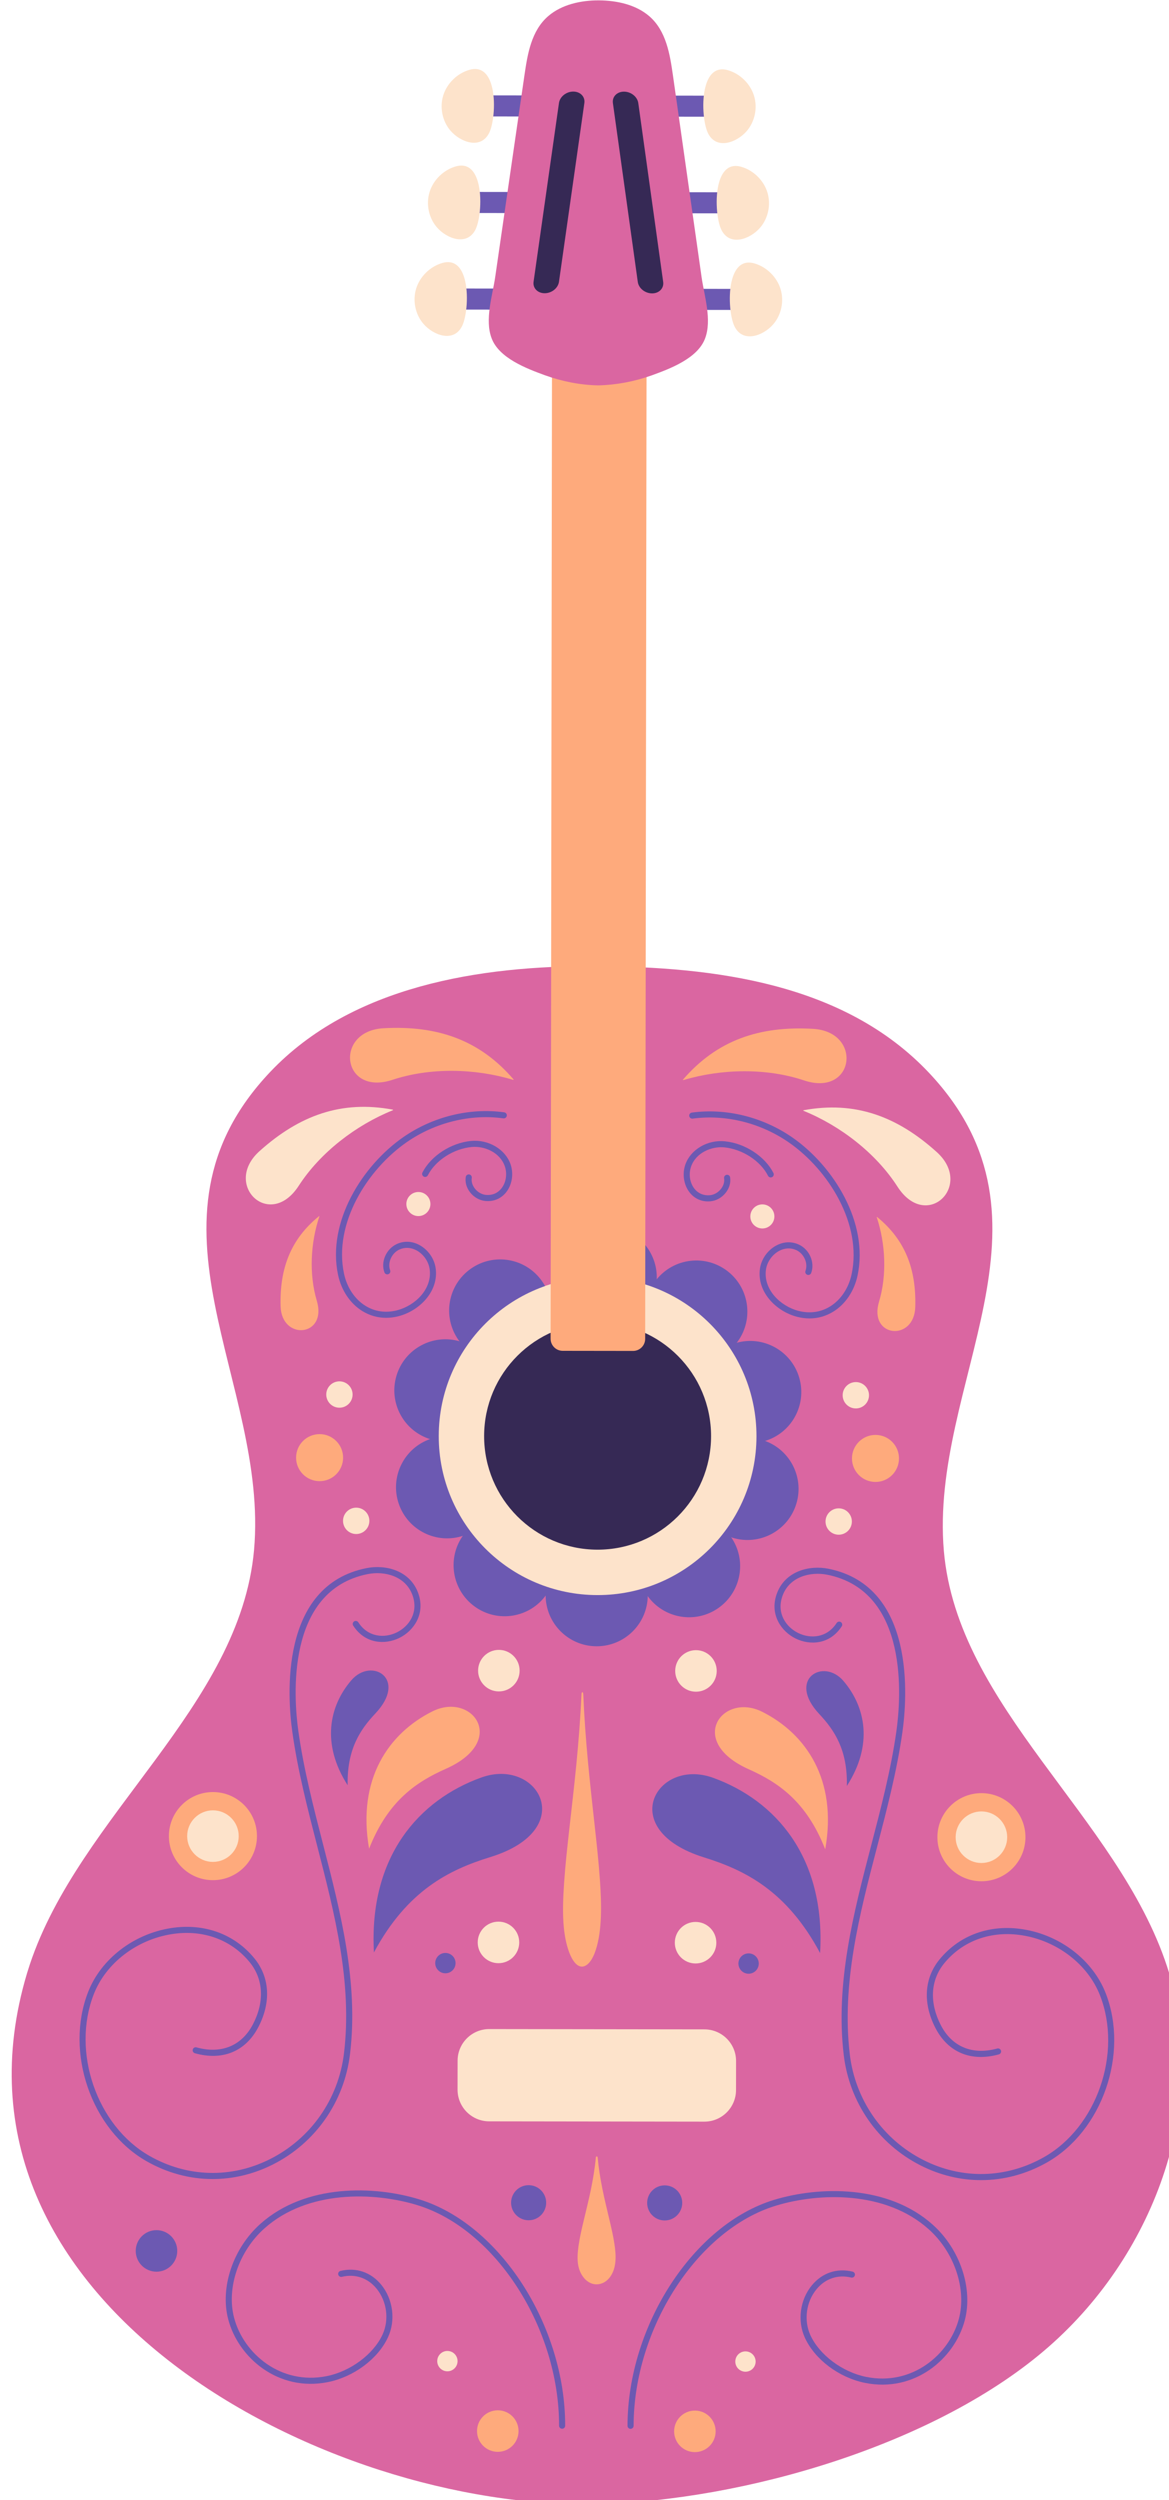 <?xml version="1.0" encoding="UTF-8" standalone="no"?>
<!-- Created with Inkscape (http://www.inkscape.org/) -->

<svg
   width="87.081mm"
   height="186.112mm"
   viewBox="0 0 87.081 186.112"
   version="1.1"
   id="svg18260"
   xml:space="preserve"
   inkscape:version="1.2.1 (9c6d41e, 2022-07-14)"
   sodipodi:docname="Pagina_2.svg.2022_10_30_14_26_15.1.svg"
   xmlns:inkscape="http://www.inkscape.org/namespaces/inkscape"
   xmlns:sodipodi="http://sodipodi.sourceforge.net/DTD/sodipodi-0.dtd"
   xmlns="http://www.w3.org/2000/svg"
   xmlns:svg="http://www.w3.org/2000/svg"><sodipodi:namedview
     id="namedview18262"
     pagecolor="#ffffff"
     bordercolor="#000000"
     borderopacity="0.25"
     inkscape:showpageshadow="2"
     inkscape:pageopacity="0.0"
     inkscape:pagecheckerboard="0"
     inkscape:deskcolor="#d1d1d1"
     inkscape:document-units="mm"
     showgrid="false"
     inkscape:zoom="1.1712514"
     inkscape:cx="232.65713"
     inkscape:cy="318.88969"
     inkscape:window-width="1680"
     inkscape:window-height="997"
     inkscape:window-x="-4"
     inkscape:window-y="26"
     inkscape:window-maximized="0"
     inkscape:current-layer="layer16" /><defs
     id="defs18257" /><g
     inkscape:label="Layer 1"
     inkscape:groupmode="layer"
     id="layer1"
     transform="translate(-80.745,-2.745)"><rect
       style="display:none;fill:#362955;fill-opacity:1;stroke:#efbed7;stroke-width:0.524;stroke-opacity:1"
       id="rect22117-8-8"
       width="150.976"
       height="196.816"
       x="-0.062"
       y="-0.062" /><g
       inkscape:groupmode="layer"
       id="layer23"
       inkscape:label="Scrollables 2"
       transform="matrix(0.265,0,0,0.265,-464.197,-10.96)"
       style="display:none"><g
         id="g3264"
         transform="matrix(1.333,0,0,-1.333,2179.06,49.793)"
         style="display:inline"><path
           d="M 0,0 C -13.218,-17.821 -21.712,-19.214 -34.767,-15.194 -30.179,-1.328 -21.203,4.182 0,0"
           style="fill:#feaa7c;fill-opacity:1;fill-rule:nonzero;stroke:none"
           id="path3266" /></g><g
         id="g3268"
         transform="matrix(1.333,0,0,-1.333,2173.74,51.845)"
         style="display:inline"><path
           d="M 0,0 C -11.484,-2.753 -22.484,-6.206 -28.405,-12.186 -20.861,-7.767 -11.264,-4.583 0,0"
           style="fill:#fde3cb;fill-opacity:1;fill-rule:nonzero;stroke:none"
           id="path3270" /></g></g><g
       inkscape:groupmode="layer"
       id="layer15"
       inkscape:label="Guitarra"
       transform="matrix(0.265,0,0,0.265,-459.588,-10.654)"
       style="display:inline"><g
         id="g3288"
         transform="matrix(1.333,0,0,-1.333,2219.195,77.413)"><path
           d="M 0,0 17.036,-0.024 17.03,-4.464 -0.006,-4.44 Z"
           style="fill:#6c59b2;fill-opacity:1;fill-rule:nonzero;stroke:none"
           id="path3290" /></g><g
         id="g3292"
         transform="matrix(1.333,0,0,-1.333,2237.404,74.524)"><path
           d="m 0,0 c 0.692,2.339 2.122,3.922 4.667,3.18 2.574,-0.751 4.718,-2.859 5.499,-5.405 0.78,-2.547 0.172,-5.45 -1.56,-7.444 -2.099,-2.416 -6.431,-4.026 -8.184,-0.36 C -0.481,-8.14 -0.98,-3.312 0,0"
           style="fill:#fde3cb;fill-opacity:1;fill-rule:nonzero;stroke:none"
           id="path3294" /></g><g
         id="g3296"
         transform="matrix(1.333,0,0,-1.333,2222.957,104.552)"><path
           d="M 0,0 17.036,-0.024 17.03,-4.464 -0.006,-4.44 Z"
           style="fill:#6c59b2;fill-opacity:1;fill-rule:nonzero;stroke:none"
           id="path3298" /></g><g
         id="g3300"
         transform="matrix(1.333,0,0,-1.333,2241.166,101.663)"><path
           d="M 0,0 C 0.692,2.339 2.122,3.922 4.667,3.179 7.24,2.429 9.385,0.321 10.165,-2.225 10.946,-4.772 10.338,-7.675 8.606,-9.669 6.507,-12.085 2.175,-13.695 0.422,-10.029 -0.481,-8.14 -0.98,-3.312 0,0"
           style="fill:#fde3cb;fill-opacity:1;fill-rule:nonzero;stroke:none"
           id="path3302" /></g><g
         id="g3304"
         transform="matrix(1.333,0,0,-1.333,2226.651,131.691)"><path
           d="M 0,0 17.036,-0.024 17.03,-4.464 -0.006,-4.44 Z"
           style="fill:#6c59b2;fill-opacity:1;fill-rule:nonzero;stroke:none"
           id="path3306" /></g><g
         id="g3308"
         transform="matrix(1.333,0,0,-1.333,2244.86,128.802)"><path
           d="m 0,0 c 0.692,2.339 2.122,3.922 4.667,3.18 2.574,-0.751 4.718,-2.859 5.499,-5.405 0.78,-2.546 0.172,-5.45 -1.56,-7.444 -2.099,-2.415 -6.431,-4.026 -8.184,-0.36 C -0.481,-8.14 -0.98,-3.312 0,0"
           style="fill:#fde3cb;fill-opacity:1;fill-rule:nonzero;stroke:none"
           id="path3310" /></g><g
         id="g3312"
         transform="matrix(1.333,0,0,-1.333,2195.348,77.379)"><path
           d="m 0,0 -17.036,0.024 -0.007,-4.44 17.037,-0.024 z"
           style="fill:#6c59b2;fill-opacity:1;fill-rule:nonzero;stroke:none"
           id="path3314" /></g><g
         id="g3316"
         transform="matrix(1.333,0,0,-1.333,2177.147,74.438)"><path
           d="m 0,0 c -0.685,2.341 -2.111,3.928 -4.658,3.193 -2.576,-0.743 -4.726,-2.845 -5.514,-5.389 -0.787,-2.545 -0.187,-5.45 1.539,-7.449 2.092,-2.421 6.419,-4.043 8.182,-0.383 C 0.458,-8.141 0.971,-3.315 0,0"
           style="fill:#fde3cb;fill-opacity:1;fill-rule:nonzero;stroke:none"
           id="path3318" /></g><g
         id="g3320"
         transform="matrix(1.333,0,0,-1.333,2191.509,104.508)"><path
           d="m 0,0 -17.036,0.024 -0.007,-4.44 17.037,-0.024 z"
           style="fill:#6c59b2;fill-opacity:1;fill-rule:nonzero;stroke:none"
           id="path3322" /></g><g
         id="g3324"
         transform="matrix(1.333,0,0,-1.333,2173.308,101.567)"><path
           d="m 0,0 c -0.685,2.341 -2.111,3.928 -4.658,3.193 -2.576,-0.743 -4.726,-2.845 -5.514,-5.389 -0.788,-2.544 -0.187,-5.45 1.539,-7.449 2.092,-2.421 6.419,-4.043 8.182,-0.383 C 0.458,-8.141 0.971,-3.315 0,0"
           style="fill:#fde3cb;fill-opacity:1;fill-rule:nonzero;stroke:none"
           id="path3326" /></g><g
         id="g3328"
         transform="matrix(1.333,0,0,-1.333,2187.738,131.636)"><path
           d="m 0,0 -17.036,0.024 -0.007,-4.44 17.037,-0.024 z"
           style="fill:#6c59b2;fill-opacity:1;fill-rule:nonzero;stroke:none"
           id="path3330" /></g><g
         id="g3332"
         transform="matrix(1.333,0,0,-1.333,2169.537,128.695)"><path
           d="m 0,0 c -0.685,2.341 -2.11,3.928 -4.658,3.193 -2.576,-0.743 -4.726,-2.845 -5.514,-5.39 -0.788,-2.544 -0.187,-5.449 1.539,-7.448 2.092,-2.421 6.419,-4.043 8.182,-0.383 C 0.458,-8.141 0.971,-3.315 0,0"
           style="fill:#fde3cb;fill-opacity:1;fill-rule:nonzero;stroke:none"
           id="path3334" /></g><g
         id="g3336"
         transform="matrix(1.333,0,0,-1.333,2333.93,709.683)"><path
           d="m 0,0 c -23.531,-20.674 -64.297,-32.54 -95.408,-33.252 -57.287,-1.311 -140.907,42.689 -120.147,111.882 0.184,0.604 0.374,1.206 0.573,1.806 10.498,31.538 44.327,54.36 47.298,87.391 3.151,35.486 -26.435,69.283 3.421,100.752 17.151,18.078 44.123,22.393 68.47,22.275 25.24,-0.122 52.595,-3.559 70.438,-22.472 29.766,-31.553 0.085,-65.266 3.135,-100.761 2.877,-33.039 36.641,-55.958 47.051,-87.525 C 34.092,52.046 22.619,19.874 0,0"
           style="fill:#da66a1;fill-opacity:1;fill-rule:nonzero;stroke:none"
           id="path3338" /></g><g
         id="g3340"
         transform="matrix(1.333,0,0,-1.333,2251.639,454.061)"><path
           d="m 0,0 c -0.026,-18.502 -15.047,-33.48 -33.549,-33.454 -18.502,0.026 -33.48,15.047 -33.454,33.549 0.026,18.502 15.047,33.48 33.549,33.454 C -14.952,33.523 0.026,18.502 0,0"
           style="fill:#fde3cb;fill-opacity:1;fill-rule:nonzero;stroke:none"
           id="path3342" /></g><g
         id="g3344"
         transform="matrix(1.333,0,0,-1.333,2223.596,410.137)"><path
           d="m 0,0 c -0.305,-5.939 -5.367,-10.507 -11.306,-10.203 -5.939,0.305 -10.507,5.367 -10.202,11.306 0.304,5.94 5.366,10.508 11.305,10.203 C -4.263,11.001 0.305,5.939 0,0"
           style="fill:#6c59b2;fill-opacity:1;fill-rule:nonzero;stroke:none"
           id="path3346" /></g><g
         id="g3348"
         transform="matrix(1.333,0,0,-1.333,2245.972,427.931)"><path
           d="m 0,0 c -3.695,-4.66 -10.468,-5.442 -15.128,-1.747 -4.66,3.695 -5.443,10.468 -1.748,15.128 3.695,4.66 10.468,5.442 15.129,1.747 C 2.912,11.433 3.695,4.66 0,0"
           style="fill:#6c59b2;fill-opacity:1;fill-rule:nonzero;stroke:none"
           id="path3350" /></g><g
         id="g3352"
         transform="matrix(1.333,0,0,-1.333,2253.867,455.407)"><path
           d="m 0,0 c -5.714,-1.651 -11.684,1.643 -13.334,7.357 -1.651,5.713 1.643,11.683 7.356,13.334 5.714,1.65 11.684,-1.643 13.334,-7.357 C 9.007,7.621 5.714,1.651 0,0"
           style="fill:#6c59b2;fill-opacity:1;fill-rule:nonzero;stroke:none"
           id="path3354" /></g><g
         id="g3356"
         transform="matrix(1.333,0,0,-1.333,2244.352,482.365)"><path
           d="M 0,0 C -5.611,1.971 -8.561,8.118 -6.59,13.729 -4.618,19.34 1.529,22.29 7.14,20.319 12.75,18.347 15.701,12.2 13.729,6.59 11.758,0.979 5.611,-1.972 0,0"
           style="fill:#6c59b2;fill-opacity:1;fill-rule:nonzero;stroke:none"
           id="path3358" /></g><g
         id="g3360"
         transform="matrix(1.333,0,0,-1.333,2220.957,498.797)"><path
           d="M 0,0 C -3.425,4.862 -2.26,11.58 2.601,15.005 7.463,18.43 14.181,17.266 17.606,12.404 21.031,7.542 19.867,0.824 15.005,-2.601 10.143,-6.026 3.425,-4.862 0,0"
           style="fill:#6c59b2;fill-opacity:1;fill-rule:nonzero;stroke:none"
           id="path3362" /></g><g
         id="g3364"
         transform="matrix(1.333,0,0,-1.333,2192.37,498.602)"><path
           d="M 0,0 C 0.032,5.947 4.879,10.742 10.826,10.71 16.773,10.678 21.568,5.831 21.536,-0.116 21.504,-6.063 16.657,-10.858 10.71,-10.826 4.763,-10.794 -0.032,-5.947 0,0"
           style="fill:#6c59b2;fill-opacity:1;fill-rule:nonzero;stroke:none"
           id="path3366" /></g><g
         id="g3368"
         transform="matrix(1.333,0,0,-1.333,2169.202,481.852)"><path
           d="M 0,0 C 3.477,4.825 10.208,5.917 15.032,2.439 19.857,-1.039 20.949,-7.769 17.471,-12.593 13.994,-17.418 7.263,-18.51 2.439,-15.032 -2.385,-11.555 -3.477,-4.824 0,0"
           style="fill:#6c59b2;fill-opacity:1;fill-rule:nonzero;stroke:none"
           id="path3370" /></g><g
         id="g3372"
         transform="matrix(1.333,0,0,-1.333,2160.055,454.767)"><path
           d="M 0,0 C 5.632,1.911 11.746,-1.106 13.657,-6.738 15.568,-12.37 12.552,-18.484 6.92,-20.395 1.288,-22.306 -4.827,-19.289 -6.737,-13.657 -8.648,-8.025 -5.632,-1.911 0,0"
           style="fill:#6c59b2;fill-opacity:1;fill-rule:nonzero;stroke:none"
           id="path3374" /></g><g
         id="g3376"
         transform="matrix(1.333,0,0,-1.333,2168.325,427.401)"><path
           d="m 0,0 c 5.695,-1.712 8.924,-7.717 7.212,-13.413 -1.712,-5.695 -7.717,-8.924 -13.413,-7.212 -5.695,1.713 -8.924,7.718 -7.212,13.413 C -11.7,-1.517 -5.695,1.712 0,0"
           style="fill:#6c59b2;fill-opacity:1;fill-rule:nonzero;stroke:none"
           id="path3378" /></g><g
         id="g3380"
         transform="matrix(1.333,0,0,-1.333,2190.942,409.914)"><path
           d="m 0,0 c 3.644,-4.7 2.789,-11.464 -1.911,-15.108 -4.699,-3.645 -11.464,-2.789 -15.108,1.91 -3.645,4.7 -2.789,11.464 1.911,15.109 C -10.409,5.555 -3.644,4.7 0,0"
           style="fill:#6c59b2;fill-opacity:1;fill-rule:nonzero;stroke:none"
           id="path3382" /></g><g
         id="g3384"
         transform="matrix(1.333,0,0,-1.333,2251.639,454.061)"><path
           d="m 0,0 c -0.026,-18.502 -15.047,-33.48 -33.549,-33.454 -18.502,0.026 -33.48,15.047 -33.454,33.549 0.026,18.502 15.047,33.48 33.549,33.454 C -14.952,33.523 0.026,18.502 0,0"
           style="fill:#fde3cb;fill-opacity:1;fill-rule:nonzero;stroke:none"
           id="path3386" /></g><g
         id="g3388"
         transform="matrix(1.333,0,0,-1.333,2238.876,454.043)"><path
           d="m 0,0 c -0.019,-13.216 -10.747,-23.915 -23.964,-23.896 -13.215,0.019 -23.914,10.748 -23.895,23.964 0.019,13.216 10.747,23.914 23.963,23.895 C -10.68,23.945 0.019,13.216 0,0"
           style="fill:#362955;fill-opacity:1;fill-rule:nonzero;stroke:none"
           id="path3390" /></g><g
         id="g3392"
         transform="matrix(1.333,0,0,-1.333,2216.944,430.067)"><path
           d="m 0,0 -14.836,0.021 c -1.41,0.002 -2.551,1.146 -2.549,2.556 L -17.082,216.648 2.859,216.62 2.556,2.549 C 2.554,1.139 1.41,-0.002 0,0"
           style="fill:#feaa7c;fill-opacity:1;fill-rule:nonzero;stroke:none"
           id="path3394" /></g><g
         id="g3396"
         transform="matrix(1.333,0,0,-1.333,2237.184,145.657)"><path
           d="m 0,0 c -1.56,-4.173 -7.337,-6.352 -11.256,-7.772 -3.616,-1.287 -7.432,-2.011 -11.248,-2.105 -3.85,0.072 -7.665,0.84 -11.276,2.137 -3.915,1.431 -9.687,3.626 -11.234,7.804 -1.48,3.912 0.182,8.947 0.761,12.89 2.046,14.213 4.126,28.394 6.173,42.574 0.647,4.407 1.431,9.343 5.015,12.42 2.84,2.448 6.898,3.333 10.676,3.312 3.771,-0.022 7.799,-0.886 10.632,-3.342 3.575,-3.087 4.345,-8.026 4.98,-12.434 C -4.771,41.298 -2.731,27.111 -0.725,12.892 -0.156,8.948 1.491,3.908 0,0"
           style="fill:#da66a1;fill-opacity:1;fill-rule:nonzero;stroke:none"
           id="path3398" /></g><g
         id="g3400"
         transform="matrix(1.333,0,0,-1.333,2222.292,132.982)"><path
           d="m 0,0 v 0 c -1.479,0.002 -2.828,1.083 -3.013,2.415 l -5.248,37.694 c -0.186,1.332 0.863,2.41 2.342,2.408 1.479,-0.003 2.828,-1.084 3.013,-2.415 L 2.342,2.407 C 2.527,1.076 1.479,-0.002 0,0"
           style="fill:#362955;fill-opacity:1;fill-rule:nonzero;stroke:none"
           id="path3402" /></g><g
         id="g3404"
         transform="matrix(1.333,0,0,-1.333,2192.093,132.939)"><path
           d="M 0,0 V 0 C 1.479,-0.002 2.831,1.075 3.02,2.406 L 8.375,40.085 C 8.564,41.417 7.518,42.497 6.04,42.5 4.561,42.502 3.209,41.424 3.02,40.093 L -2.335,2.414 C -2.524,1.083 -1.479,0.002 0,0"
           style="fill:#362955;fill-opacity:1;fill-rule:nonzero;stroke:none"
           id="path3406" /></g><g
         id="g3408"
         transform="matrix(1.333,0,0,-1.333,2176.495,646.49)"><path
           d="m 0,0 45.377,-0.064 c 3.685,-0.006 6.677,2.978 6.682,6.663 l 0.009,6.101 c 0.005,3.686 -2.978,6.678 -6.664,6.683 L 0.028,19.447 c -3.686,0.005 -6.678,-2.978 -6.683,-6.664 l -0.009,-6.1 C -6.669,2.997 -3.686,0.005 0,0"
           style="fill:#fde3cb;fill-opacity:1;fill-rule:nonzero;stroke:none"
           id="path3410" /></g><g
         id="g3412"
         transform="matrix(1.333,0,0,-1.333,2296.276,417.717)"><path
           d="M 0,0 C 0.224,7.933 -2.093,14.122 -8.058,18.973 -8.094,19.003 -8.14,18.961 -8.127,18.921 -6.267,13.331 -5.958,6.693 -7.638,1.125 -9.924,-6.448 -0.208,-7.378 0,0"
           style="fill:#feaa7c;fill-opacity:1;fill-rule:nonzero;stroke:none"
           id="path3414" /></g><g
         id="g3416"
         transform="matrix(1.333,0,0,-1.333,2302.327,374.213)"><path
           d="m 0,0 c -8.417,7.596 -17.292,10.814 -28.094,8.826 -0.065,-0.012 -0.063,-0.101 -0.007,-0.124 7.8,-3.159 15.303,-8.975 19.798,-15.963 C -2.189,-16.764 7.828,-7.065 0,0"
           style="fill:#fde3cb;fill-opacity:1;fill-rule:nonzero;stroke:none"
           id="path3418" /></g><g
         id="g3420"
         transform="matrix(1.333,0,0,-1.333,2267.541,339.584)"><path
           d="m 0,0 c -11.319,0.653 -20.254,-2.393 -27.432,-10.707 -0.044,-0.05 0.014,-0.118 0.072,-0.1 8.06,2.419 17.551,2.581 25.431,-0.053 C 8.789,-14.443 10.527,-0.608 0,0"
           style="fill:#feaa7c;fill-opacity:1;fill-rule:nonzero;stroke:none"
           id="path3422" /></g><g
         id="g3424"
         transform="matrix(1.333,0,0,-1.333,2117.865,417.464)"><path
           d="M 0,0 C -0.201,7.934 2.133,14.116 8.112,18.95 8.148,18.98 8.194,18.938 8.18,18.898 6.305,13.313 5.977,6.676 7.642,1.104 9.906,-6.476 0.187,-7.379 0,0"
           style="fill:#feaa7c;fill-opacity:1;fill-rule:nonzero;stroke:none"
           id="path3426" /></g><g
         id="g3428"
         transform="matrix(1.333,0,0,-1.333,2111.937,373.943)"><path
           d="M 0,0 C 8.439,7.572 17.322,10.765 28.119,8.746 28.184,8.734 28.182,8.645 28.125,8.623 20.317,5.486 12.797,-0.31 8.283,-7.284 2.142,-16.77 -7.848,-7.042 0,0"
           style="fill:#fde3cb;fill-opacity:1;fill-rule:nonzero;stroke:none"
           id="path3430" /></g><g
         id="g3432"
         transform="matrix(1.333,0,0,-1.333,2146.822,339.413)"><path
           d="m 0,0 c 11.321,0.621 20.247,-2.451 27.402,-10.784 0.043,-0.051 -0.014,-0.119 -0.072,-0.101 C 19.276,-8.442 9.785,-8.254 1.898,-10.866 -8.83,-14.418 -10.529,-0.578 0,0"
           style="fill:#feaa7c;fill-opacity:1;fill-rule:nonzero;stroke:none"
           id="path3434" /></g><g
         id="g3436"
         transform="matrix(1.333,0,0,-1.333,2144.104,599.036)"><path
           d="M 0,0 C 7.051,13.1 15.895,17.427 24.532,20.089 43.338,25.884 34.642,41.167 22.661,36.868 9.523,32.154 -1.11,20.238 0,0"
           style="fill:#6c59b2;fill-opacity:1;fill-rule:nonzero;stroke:none"
           id="path3438" /></g><g
         id="g3440"
         transform="matrix(1.333,0,0,-1.333,2142.747,569.892)"><path
           d="M 0,0 C 4.011,10.193 10.099,14.13 16.182,16.83 29.425,22.709 21.733,33.123 13.349,28.934 4.154,24.34 -2.579,14.7 0,0"
           style="fill:#feaa7c;fill-opacity:1;fill-rule:nonzero;stroke:none"
           id="path3442" /></g><g
         id="g3444"
         transform="matrix(1.333,0,0,-1.333,2136.721,552.076)"><path
           d="M 0,0 C -0.168,7.61 2.676,11.769 5.848,15.134 12.755,22.46 5.028,27.067 0.78,22.129 -3.878,16.715 -5.603,8.728 0,0"
           style="fill:#6c59b2;fill-opacity:1;fill-rule:nonzero;stroke:none"
           id="path3446" /></g><g
         id="g3448"
         transform="matrix(1.333,0,0,-1.333,2269.523,599.214)"><path
           d="m 0,0 c -7.014,13.12 -15.845,17.472 -24.475,20.159 -18.789,5.848 -10.05,21.106 1.919,16.773 C -9.431,32.181 1.168,20.235 0,0"
           style="fill:#6c59b2;fill-opacity:1;fill-rule:nonzero;stroke:none"
           id="path3450" /></g><g
         id="g3452"
         transform="matrix(1.333,0,0,-1.333,2270.962,570.073)"><path
           d="m 0,0 c -3.983,10.205 -10.059,14.158 -16.134,16.876 -13.227,5.916 -5.505,16.309 2.867,12.096 C -4.086,24.352 2.621,14.693 0,0"
           style="fill:#feaa7c;fill-opacity:1;fill-rule:nonzero;stroke:none"
           id="path3454" /></g><g
         id="g3456"
         transform="matrix(1.333,0,0,-1.333,2277.039,552.275)"><path
           d="m 0,0 c 0.19,7.61 -2.642,11.776 -5.805,15.15 -6.887,7.346 0.854,11.931 5.088,6.982 C 3.925,16.704 5.627,8.712 0,0"
           style="fill:#6c59b2;fill-opacity:1;fill-rule:nonzero;stroke:none"
           id="path3458" /></g><g
         id="g3460"
         transform="matrix(1.333,0,0,-1.333,2327.249,566.686)"><path
           d="m 0,0 c -0.007,-5.128 -4.17,-9.279 -9.298,-9.272 -5.128,0.008 -9.279,4.17 -9.272,9.298 0.008,5.128 4.171,9.279 9.298,9.272 C -4.144,9.291 0.007,5.128 0,0"
           style="fill:#feaa7c;fill-opacity:1;fill-rule:nonzero;stroke:none"
           id="path3462" /></g><g
         id="g3464"
         transform="matrix(1.333,0,0,-1.333,2314.86,573.915)"><path
           d="M 0,0 C -2.996,0.004 -5.432,2.446 -5.427,5.443 -5.423,8.44 -2.981,10.874 0.015,10.87 3.012,10.866 5.447,8.424 5.443,5.427 5.439,2.43 2.996,-0.004 0,0"
           style="fill:#fde3cb;fill-opacity:1;fill-rule:nonzero;stroke:none"
           id="path3466" /></g><g
         id="g3468"
         transform="matrix(1.333,0,0,-1.333,2240.162,733.585)"><path
           d="M 0,0 C -0.003,-2.418 -1.966,-4.375 -4.384,-4.372 -6.802,-4.369 -8.76,-2.406 -8.756,0.012 -8.753,2.43 -6.79,4.388 -4.372,4.384 -1.954,4.381 0.003,2.418 0,0"
           style="fill:#feaa7c;fill-opacity:1;fill-rule:nonzero;stroke:none"
           id="path3470" /></g><g
         id="g3472"
         transform="matrix(1.333,0,0,-1.333,2251.403,713.974)"><path
           d="m 0,0 c -0.002,-1.185 -0.963,-2.143 -2.147,-2.141 -1.185,10e-4 -2.144,0.963 -2.142,2.147 0.002,1.184 0.963,2.143 2.148,2.141 C -0.957,2.146 0.002,1.184 0,0"
           style="fill:#fde3cb;fill-opacity:1;fill-rule:nonzero;stroke:none"
           id="path3474" /></g><g
         id="g3476"
         transform="matrix(1.333,0,0,-1.333,2086.47,566.345)"><path
           d="m 0,0 c -0.007,-5.128 4.144,-9.291 9.272,-9.298 5.128,-0.007 9.29,4.144 9.298,9.272 0.007,5.128 -4.144,9.29 -9.272,9.298 C 4.17,9.279 0.007,5.128 0,0"
           style="fill:#feaa7c;fill-opacity:1;fill-rule:nonzero;stroke:none"
           id="path3478" /></g><g
         id="g3480"
         transform="matrix(1.333,0,0,-1.333,2098.84,573.609)"><path
           d="M 0,0 C -2.997,0.004 -5.432,2.446 -5.427,5.443 -5.423,8.44 -2.982,10.874 0.015,10.87 3.012,10.866 5.447,8.424 5.443,5.428 5.439,2.43 2.997,-0.004 0,0"
           style="fill:#fde3cb;fill-opacity:1;fill-rule:nonzero;stroke:none"
           id="path3482" /></g><g
         id="g3484"
         transform="matrix(1.333,0,0,-1.333,2077.146,682.883)"><path
           d="M 0,0 C -0.003,-2.418 1.954,-4.381 4.372,-4.384 6.79,-4.388 8.753,-2.43 8.756,-0.012 8.76,2.406 6.802,4.369 4.384,4.372 1.966,4.376 0.003,2.418 0,0"
           style="fill:#6c59b2;fill-opacity:1;fill-rule:nonzero;stroke:none"
           id="path3486" /></g><g
         id="g3488"
         transform="matrix(1.333,0,0,-1.333,2173.084,733.49)"><path
           d="M 0,0 C -0.003,-2.418 1.954,-4.381 4.372,-4.385 6.79,-4.388 8.753,-2.43 8.756,-0.012 8.76,2.406 6.802,4.368 4.384,4.372 1.966,4.375 0.004,2.418 0,0"
           style="fill:#feaa7c;fill-opacity:1;fill-rule:nonzero;stroke:none"
           id="path3490" /></g><g
         id="g3492"
         transform="matrix(1.333,0,0,-1.333,2161.899,713.847)"><path
           d="M 0,0 C -0.002,-1.184 0.957,-2.146 2.142,-2.148 3.326,-2.149 4.287,-1.19 4.289,-0.006 4.291,1.178 3.332,2.14 2.148,2.142 0.963,2.143 0.002,1.184 0,0"
           style="fill:#fde3cb;fill-opacity:1;fill-rule:nonzero;stroke:none"
           id="path3494" /></g><g
         id="g3496"
         transform="matrix(1.333,0,0,-1.333,2314.721,663.006)"><path
           d="m 0,0 c -4.319,0.006 -8.644,1.036 -12.711,3.097 -8.967,4.544 -15.028,13.253 -16.213,23.298 -1.784,15.122 2.069,29.885 5.796,44.161 2.046,7.841 4.163,15.948 5.302,23.985 0.974,6.867 2.803,29.544 -14.552,33.041 -3.55,0.712 -8.026,-0.387 -9.474,-4.494 -1.275,-3.619 0.754,-6.517 3.331,-7.785 2.541,-1.251 6.031,-1.083 8.103,2.109 0.193,0.298 0.589,0.382 0.887,0.189 0.297,-0.193 0.382,-0.59 0.189,-0.887 -2.5,-3.853 -6.693,-4.064 -9.746,-2.563 -2.986,1.469 -5.503,5.026 -3.974,9.363 1.704,4.831 6.864,6.148 10.938,5.326 18.456,-3.719 16.582,-27.331 15.568,-34.479 -1.15,-8.109 -3.275,-16.254 -5.331,-24.13 C -25.583,56.07 -29.406,41.427 -27.649,26.545 -26.515,16.929 -20.714,8.591 -12.131,4.242 -3.957,0.1 5.313,0.32 13.308,4.846 24.446,11.155 29.861,26.754 25.132,38.909 22.594,45.434 16.145,50.414 8.702,51.596 2.176,52.628 -3.812,50.481 -7.731,45.694 c -2.902,-3.544 -3.163,-8.297 -0.716,-13.039 2.356,-4.567 6.693,-6.36 11.896,-4.917 0.342,0.094 0.695,-0.105 0.79,-0.446 0.094,-0.342 -0.105,-0.696 -0.447,-0.79 -5.843,-1.621 -10.72,0.408 -13.379,5.564 -2.693,5.219 -2.378,10.482 0.863,14.441 4.216,5.149 10.64,7.468 17.627,6.356 C 16.788,51.611 23.628,46.317 26.328,39.375 31.276,26.658 25.602,10.334 13.94,3.73 9.543,1.24 4.776,-0.007 0,0"
           style="fill:#6c59b2;fill-opacity:1;fill-rule:nonzero;stroke:none"
           id="path3498" /></g><g
         id="g3500"
         transform="matrix(1.333,0,0,-1.333,2216.242,732.877)"><path
           d="m 0,0 c -0.355,0.001 -0.641,0.288 -0.641,0.643 0.03,21.095 13.902,42.458 30.922,47.621 9.502,2.881 23.961,3.239 33.445,-5.238 C 69.496,37.87 72.27,29.569 70.472,22.84 68.306,14.732 59.853,7.59 49.451,9.687 c -5.476,1.102 -10.572,4.916 -12.679,9.492 -1.644,3.567 -1.056,8.016 1.462,11.07 2.177,2.638 5.314,3.687 8.597,2.884 0.345,-0.084 0.555,-0.432 0.471,-0.775 -0.084,-0.345 -0.432,-0.558 -0.776,-0.471 -2.795,0.684 -5.452,-0.211 -7.302,-2.455 -2.212,-2.681 -2.729,-6.586 -1.287,-9.716 1.914,-4.155 6.753,-7.762 11.768,-8.771 9.652,-1.943 17.514,4.691 19.527,12.227 1.679,6.279 -0.937,14.05 -6.36,18.898 -9.088,8.122 -23.036,7.751 -32.218,4.966 C 14.135,42.025 0.672,21.212 0.643,0.641 0.642,0.286 0.355,-0.001 0,0"
           style="fill:#6c59b2;fill-opacity:1;fill-rule:nonzero;stroke:none"
           id="path3502" /></g><g
         id="g3504"
         transform="matrix(1.333,0,0,-1.333,2098.726,662.7)"><path
           d="m 0,0 c -4.777,0.007 -9.539,1.266 -13.93,3.769 -11.643,6.637 -17.27,22.977 -12.287,35.681 2.72,6.933 9.575,12.208 17.464,13.439 6.988,1.089 13.409,-1.246 17.609,-6.407 3.228,-3.968 3.528,-9.232 0.822,-14.443 -2.675,-5.148 -7.556,-7.163 -13.395,-5.526 -0.341,0.095 -0.54,0.449 -0.444,0.791 0.095,0.34 0.45,0.539 0.79,0.444 5.202,-1.46 9.542,0.322 11.911,4.883 2.459,4.735 2.211,9.489 -0.679,13.041 -3.906,4.797 -9.886,6.966 -16.417,5.949 -7.446,-1.162 -13.91,-6.123 -16.466,-12.641 -4.764,-12.142 0.607,-27.756 11.728,-34.096 7.98,-4.55 17.25,-4.795 25.437,-0.677 8.595,4.326 14.42,12.647 15.581,22.259 1.799,14.878 -1.982,29.532 -5.639,43.704 -2.033,7.882 -4.136,16.031 -5.263,24.144 -0.993,7.151 -2.799,30.768 15.667,34.435 4.078,0.806 9.233,-0.522 10.923,-5.357 1.516,-4.341 -1.011,-7.891 -4.001,-9.352 -3.053,-1.493 -7.25,-1.27 -9.739,2.59 -0.192,0.298 -0.107,0.695 0.191,0.887 0.297,0.192 0.696,0.107 0.887,-0.192 2.062,-3.198 5.553,-3.374 8.099,-2.132 2.58,1.261 4.617,4.154 3.352,7.776 -1.438,4.111 -5.914,5.225 -9.462,4.521 -17.364,-3.448 -15.6,-26.13 -14.646,-33 C 19.21,86.451 21.304,78.337 23.328,70.491 27.014,56.204 30.826,41.43 28.998,26.313 27.785,16.272 21.7,7.58 12.72,3.061 8.648,1.012 4.318,-0.006 0,0"
           style="fill:#6c59b2;fill-opacity:1;fill-rule:nonzero;stroke:none"
           id="path3506" /></g><g
         id="g3508"
         transform="matrix(1.333,0,0,-1.333,2197.005,732.85)"><path
           d="m 0,0 c -0.355,0.001 -0.641,0.288 -0.641,0.643 0.029,20.571 -13.374,41.422 -29.879,46.48 -9.175,2.811 -23.121,3.22 -32.232,-4.876 -5.436,-4.831 -8.074,-12.595 -6.414,-18.879 1.993,-7.542 9.827,-14.194 19.493,-12.283 5.017,0.995 9.866,4.589 11.793,8.739 1.45,3.125 0.944,7.031 -1.26,9.719 -1.843,2.249 -4.502,3.151 -7.296,2.476 -0.346,-0.085 -0.691,0.129 -0.774,0.472 -0.084,0.345 0.128,0.691 0.473,0.775 3.288,0.798 6.42,-0.264 8.59,-2.909 2.509,-3.061 3.084,-7.511 1.43,-11.074 -2.121,-4.569 -7.227,-8.37 -12.706,-9.456 -10.407,-2.063 -18.84,5.097 -20.984,13.213 -1.779,6.733 1.019,15.026 6.803,20.166 9.51,8.45 23.968,8.053 33.461,5.143 C -13.138,43.139 0.672,21.736 0.643,0.641 0.642,0.286 0.355,0 0,0"
           style="fill:#6c59b2;fill-opacity:1;fill-rule:nonzero;stroke:none"
           id="path3510" /></g><g
         id="g3512"
         transform="matrix(1.333,0,0,-1.333,2266.534,420.934)"><path
           d="m 0,0 c -0.867,0.001 -1.75,0.117 -2.642,0.349 -4.386,1.138 -8.502,5.242 -7.8,10.139 0.289,2.014 1.599,3.877 3.419,4.864 1.559,0.843 3.265,0.917 4.802,0.202 2.228,-1.036 3.411,-3.774 2.582,-5.98 -0.124,-0.332 -0.492,-0.5 -0.826,-0.375 -0.331,0.125 -0.499,0.495 -0.375,0.826 0.591,1.574 -0.307,3.614 -1.922,4.366 -1.16,0.538 -2.457,0.479 -3.65,-0.168 C -7.86,13.439 -8.943,11.901 -9.171,10.305 -9.772,6.12 -6.159,2.588 -2.319,1.59 0.057,0.974 2.362,1.295 4.348,2.519 c 2.255,1.39 3.908,3.854 4.534,6.76 2.285,10.611 -4.89,21.997 -13.157,27.759 -5.97,4.161 -13.387,6.011 -20.356,5.069 -0.353,-0.044 -0.674,0.2 -0.722,0.551 -0.047,0.351 0.199,0.674 0.551,0.721 7.278,0.982 15.03,-0.945 21.26,-5.288 C 5.075,32.086 12.54,20.168 10.136,9.009 9.437,5.762 7.572,2.999 5.021,1.426 3.481,0.478 1.778,-0.002 0,0"
           style="fill:#6c59b2;fill-opacity:1;fill-rule:nonzero;stroke:none"
           id="path3514" /></g><g
         id="g3516"
         transform="matrix(1.333,0,0,-1.333,2237.996,388.061)"><path
           d="m 0,0 c -1.538,0.001 -2.891,0.655 -3.853,1.874 -1.244,1.576 -1.605,3.88 -0.921,5.87 1.093,3.175 4.677,5.303 8.365,4.922 C 7.826,12.24 12.029,9.491 13.812,5.982 13.973,5.666 13.847,5.28 13.531,5.119 13.213,4.96 12.829,5.085 12.669,5.401 11.072,8.542 7.287,11.004 3.462,11.389 0.835,11.65 -2.529,10.32 -3.56,7.326 -4.107,5.738 -3.826,3.91 -2.846,2.669 -2.049,1.659 -0.876,1.177 0.432,1.304 1.303,1.389 2.172,1.889 2.757,2.641 3.292,3.327 3.523,4.12 3.409,4.874 3.355,5.224 3.596,5.552 3.947,5.604 4.293,5.661 4.625,5.417 4.677,5.066 4.845,3.961 4.523,2.82 3.77,1.852 2.961,0.813 1.79,0.147 0.557,0.027 0.369,0.008 0.183,0 0,0"
           style="fill:#6c59b2;fill-opacity:1;fill-rule:nonzero;stroke:none"
           id="path3518" /></g><g
         id="g3520"
         transform="matrix(1.333,0,0,-1.333,2147.501,420.766)"><path
           d="M 0,0 C -1.778,0.003 -3.479,0.487 -5.017,1.441 -7.564,3.02 -9.42,5.789 -10.11,9.038 -12.483,20.203 -4.984,32.1 3.65,38.081 c 6.242,4.325 13.996,6.231 21.274,5.228 0.352,-0.049 0.597,-0.372 0.549,-0.723 C 25.424,42.234 25.102,41.99 24.749,42.037 17.785,42.999 10.362,41.17 4.38,37.026 -3.904,31.287 -11.111,19.921 -8.856,9.305 -8.238,6.396 -6.592,3.927 -4.341,2.531 -2.357,1.302 -0.053,0.974 2.324,1.585 6.166,2.57 9.789,6.092 9.2,10.279 8.977,11.876 7.898,13.416 6.452,14.205 5.26,14.855 3.965,14.919 2.804,14.383 1.186,13.636 0.281,11.599 0.868,10.023 0.992,9.691 0.823,9.321 0.491,9.198 0.156,9.075 -0.211,9.244 -0.334,9.575 c -0.822,2.208 0.368,4.943 2.6,5.973 1.538,0.709 3.245,0.633 4.801,-0.216 1.817,-0.992 3.122,-2.859 3.404,-4.874 C 11.16,5.56 7.032,1.468 2.643,0.342 1.75,0.112 0.866,-0.001 0,0"
           style="fill:#6c59b2;fill-opacity:1;fill-rule:nonzero;stroke:none"
           id="path3522" /></g><g
         id="g3524"
         transform="matrix(1.333,0,0,-1.333,2176.131,387.973)"><path
           d="m 0,0 c -0.183,0 -0.369,0.009 -0.557,0.029 -1.232,0.123 -2.401,0.792 -3.207,1.834 -0.751,0.97 -1.069,2.112 -0.899,3.217 0.054,0.35 0.383,0.593 0.732,0.536 0.35,-0.054 0.591,-0.382 0.536,-0.732 -0.116,-0.753 0.113,-1.547 0.646,-2.235 0.583,-0.754 1.45,-1.256 2.32,-1.344 1.318,-0.133 2.484,0.349 3.283,1.356 0.983,1.239 1.269,3.066 0.727,4.655 -1.022,2.997 -4.368,4.341 -7.011,4.083 -3.825,-0.374 -7.618,-2.825 -9.223,-5.962 -0.162,-0.315 -0.549,-0.44 -0.863,-0.279 -0.316,0.162 -0.441,0.548 -0.279,0.863 1.793,3.505 6.004,6.241 10.24,6.655 C 0.124,13.034 3.712,10.909 4.796,7.73 5.475,5.738 5.107,3.435 3.859,1.863 2.893,0.647 1.538,-0.002 0,0"
           style="fill:#6c59b2;fill-opacity:1;fill-rule:nonzero;stroke:none"
           id="path3526" /></g><g
         id="g3528"
         transform="matrix(1.333,0,0,-1.333,2206.84,692.28)"><path
           d="m 0,0 c -1.943,-0.079 -3.498,1.697 -3.949,3.842 -0.294,1.399 -0.157,2.926 0.043,4.33 0.258,1.813 0.68,3.59 1.102,5.357 0.498,2.08 1.013,4.155 1.452,6.255 0.479,2.296 0.87,4.62 1.088,6.972 0.026,0.269 0.355,0.269 0.379,-0.001 0.203,-2.241 0.561,-4.459 1.003,-6.651 0.424,-2.097 0.928,-4.17 1.42,-6.246 C 2.959,12.084 3.383,10.302 3.658,8.486 4.012,6.148 4.149,3.579 2.794,1.633 2.081,0.609 1.053,0.043 0,0"
           style="fill:#feaa7c;fill-opacity:1;fill-rule:nonzero;stroke:none"
           id="path3530" /></g><g
         id="g3532"
         transform="matrix(1.333,0,0,-1.333,2230.769,669.412)"><path
           d="m 0,0 c -0.003,-2.043 -1.661,-3.696 -3.704,-3.694 -2.043,0.003 -3.697,1.662 -3.694,3.704 0.003,2.043 1.661,3.697 3.704,3.694 C -1.651,3.701 0.003,2.043 0,0"
           style="fill:#6c59b2;fill-opacity:1;fill-rule:nonzero;stroke:none"
           id="path3534" /></g><g
         id="g3536"
         transform="matrix(1.333,0,0,-1.333,2192.522,669.358)"><path
           d="m 0,0 c -0.003,-2.043 -1.661,-3.697 -3.704,-3.693 -2.043,0.002 -3.697,1.661 -3.694,3.703 0.003,2.043 1.662,3.697 3.704,3.694 C -1.651,3.701 0.003,2.043 0,0"
           style="fill:#6c59b2;fill-opacity:1;fill-rule:nonzero;stroke:none"
           id="path3538" /></g><g
         id="g3540"
         transform="matrix(1.333,0,0,-1.333,2173.279,596.218)"><path
           d="M 0,0 C 0.003,2.418 1.966,4.375 4.384,4.372 6.802,4.368 8.76,2.406 8.756,-0.012 8.753,-2.43 6.79,-4.388 4.372,-4.384 1.954,-4.381 -0.003,-2.418 0,0"
           style="fill:#fde3cb;fill-opacity:1;fill-rule:nonzero;stroke:none"
           id="path3542" /></g><g
         id="g3544"
         transform="matrix(1.333,0,0,-1.333,2240.356,596.313)"><path
           d="M 0,0 C 0.003,2.418 -1.954,4.381 -4.372,4.384 -6.79,4.388 -8.753,2.43 -8.756,0.012 -8.76,-2.406 -6.802,-4.369 -4.384,-4.372 -1.966,-4.375 -0.003,-2.418 0,0"
           style="fill:#fde3cb;fill-opacity:1;fill-rule:nonzero;stroke:none"
           id="path3546" /></g><g
         id="g3548"
         transform="matrix(1.333,0,0,-1.333,2173.387,519.874)"><path
           d="M 0,0 C 0.003,2.418 1.967,4.375 4.384,4.372 6.802,4.369 8.76,2.406 8.756,-0.012 8.753,-2.43 6.79,-4.388 4.372,-4.384 1.954,-4.381 -0.003,-2.418 0,0"
           style="fill:#fde3cb;fill-opacity:1;fill-rule:nonzero;stroke:none"
           id="path3550" /></g><g
         id="g3552"
         transform="matrix(1.333,0,0,-1.333,2240.465,519.969)"><path
           d="M 0,0 C 0.003,2.418 -1.954,4.381 -4.372,4.384 -6.79,4.388 -8.753,2.43 -8.756,0.012 -8.76,-2.406 -6.802,-4.369 -4.384,-4.372 -1.966,-4.376 -0.003,-2.418 0,0"
           style="fill:#fde3cb;fill-opacity:1;fill-rule:nonzero;stroke:none"
           id="path3554" /></g><g
         id="g3556"
         transform="matrix(1.333,0,0,-1.333,2161.335,602.039)"><path
           d="M 0,0 C 0.002,1.184 0.963,2.143 2.147,2.142 3.332,2.14 4.291,1.178 4.289,-0.006 4.287,-1.19 3.326,-2.149 2.141,-2.147 0.957,-2.146 -0.002,-1.184 0,0"
           style="fill:#6c59b2;fill-opacity:1;fill-rule:nonzero;stroke:none"
           id="path3558" /></g><g
         id="g3560"
         transform="matrix(1.333,0,0,-1.333,2252.283,602.168)"><path
           d="M 0,0 C 0.002,1.184 -0.957,2.146 -2.141,2.148 -3.326,2.149 -4.287,1.19 -4.289,0.006 -4.291,-1.178 -3.332,-2.14 -2.148,-2.142 -0.963,-2.143 -0.002,-1.184 0,0"
           style="fill:#6c59b2;fill-opacity:1;fill-rule:nonzero;stroke:none"
           id="path3562" /></g><g
         id="g3564"
         transform="matrix(1.333,0,0,-1.333,2291.7,460.275)"><path
           d="m 0,0 c -0.004,-2.738 -2.227,-4.954 -4.964,-4.95 -2.738,0.004 -4.955,2.226 -4.951,4.964 0.004,2.738 2.227,4.954 4.965,4.951 C -2.212,4.961 0.004,2.738 0,0"
           style="fill:#feaa7c;fill-opacity:1;fill-rule:nonzero;stroke:none"
           id="path3566" /></g><g
         id="g3568"
         transform="matrix(1.333,0,0,-1.333,2283.271,442.523)"><path
           d="m 0,0 c -0.002,-1.534 -1.248,-2.776 -2.782,-2.774 -1.534,0.002 -2.776,1.248 -2.774,2.782 0.002,1.534 1.248,2.776 2.782,2.774 C -1.24,2.78 0.002,1.534 0,0"
           style="fill:#fde3cb;fill-opacity:1;fill-rule:nonzero;stroke:none"
           id="path3570" /></g><g
         id="g3572"
         transform="matrix(1.333,0,0,-1.333,2278.456,477.995)"><path
           d="m 0,0 c -0.002,-1.534 -1.248,-2.776 -2.782,-2.774 -1.535,0.002 -2.777,1.248 -2.774,2.782 0.002,1.534 1.247,2.776 2.782,2.774 C -1.24,2.78 0.002,1.534 0,0"
           style="fill:#fde3cb;fill-opacity:1;fill-rule:nonzero;stroke:none"
           id="path3574" /></g><g
         id="g3576"
         transform="matrix(1.333,0,0,-1.333,2122.223,460.035)"><path
           d="m 0,0 c -0.004,-2.738 2.212,-4.96 4.95,-4.964 2.738,-0.004 4.961,2.212 4.965,4.95 C 9.919,2.724 7.702,4.947 4.964,4.951 2.227,4.954 0.004,2.738 0,0"
           style="fill:#feaa7c;fill-opacity:1;fill-rule:nonzero;stroke:none"
           id="path3578" /></g><g
         id="g3580"
         transform="matrix(1.333,0,0,-1.333,2130.702,442.307)"><path
           d="m 0,0 c -0.002,-1.534 1.24,-2.78 2.774,-2.782 1.534,-0.002 2.78,1.24 2.782,2.774 C 5.558,1.526 4.316,2.772 2.782,2.774 1.248,2.776 0.002,1.534 0,0"
           style="fill:#fde3cb;fill-opacity:1;fill-rule:nonzero;stroke:none"
           id="path3582" /></g><g
         id="g3584"
         transform="matrix(1.333,0,0,-1.333,2135.418,477.793)"><path
           d="m 0,0 c -0.002,-1.534 1.24,-2.78 2.774,-2.782 1.534,-0.002 2.78,1.24 2.782,2.774 C 5.558,1.526 4.316,2.772 2.782,2.774 1.248,2.776 0.002,1.534 0,0"
           style="fill:#fde3cb;fill-opacity:1;fill-rule:nonzero;stroke:none"
           id="path3586" /></g><g
         id="g3588"
         transform="matrix(1.333,0,0,-1.333,2256.677,392.287)"><path
           d="m 0,0 c -0.002,-1.401 -1.14,-2.536 -2.541,-2.534 -1.402,0.002 -2.536,1.14 -2.534,2.541 0.002,1.402 1.139,2.536 2.541,2.534 C -1.133,2.539 0.002,1.401 0,0"
           style="fill:#fde3cb;fill-opacity:1;fill-rule:nonzero;stroke:none"
           id="path3590" /></g><g
         id="g3596"
         transform="matrix(1.333,0,0,-1.333,2202.741,603.014)"
         style="display:inline"><path
           d="m 0,0 c -1.943,-0.172 -3.496,3.636 -3.943,8.237 -0.292,2.999 -0.152,6.277 0.05,9.288 0.261,3.89 0.686,7.703 1.111,11.494 0.501,4.464 1.02,8.916 1.462,13.421 0.482,4.926 0.877,9.913 1.1,14.959 0.025,0.577 0.355,0.576 0.379,-10e-4 0.198,-4.809 0.553,-9.566 0.992,-14.266 0.42,-4.5 0.92,-8.946 1.41,-13.398 C 2.979,25.928 3.4,22.107 3.672,18.212 4.022,13.196 4.155,7.684 2.796,3.507 2.082,1.309 1.053,0.093 0,0"
           style="fill:#feaa7c;fill-opacity:1;fill-rule:nonzero;stroke:none"
           id="path3598" /></g><g
         id="g3592"
         transform="matrix(1.333,0,0,-1.333,2153.218,388.797)"
         style="display:inline"
         inkscape:label="g3592"><path
           d="M 0,0 C -0.002,-1.401 1.133,-2.539 2.534,-2.541 3.935,-2.543 5.073,-1.409 5.075,-0.007 5.077,1.394 3.943,2.532 2.541,2.534 1.14,2.536 0.002,1.401 0,0"
           style="fill:#fde3cb;fill-opacity:1;fill-rule:nonzero;stroke:none"
           id="path3594" /></g></g><g
       inkscape:groupmode="layer"
       id="layer14"
       inkscape:label="Flores 2"
       transform="matrix(0.265,0,0,0.265,-460.705,-11.541)"
       style="display:none"><g
         id="g3600"
         transform="matrix(1.333,0,0,-1.333,2337.459,82.154)"><path
           d="m 0,0 c -0.687,-4.23 -6.077,-5.359 -9.635,-5.375 -5.344,-0.046 -10.352,1.802 -15.208,3.848 2.672,-1.924 5.298,-3.924 7.726,-6.184 2.474,-2.306 5.207,-5.115 6.352,-8.367 0.977,-2.78 -0.061,-6.307 -2.916,-7.482 -3.955,-1.65 -7.757,2.336 -9.65,5.344 -2.856,4.535 -3.909,9.803 -4.734,15.025 -0.244,-3.314 -0.55,-6.627 -1.191,-9.879 -0.641,-3.329 -1.588,-7.131 -3.756,-9.819 -1.848,-2.29 -5.39,-3.267 -7.91,-1.465 -3.466,2.504 -2.091,7.833 -0.534,11.024 2.351,4.794 6.215,8.459 10.2,11.895 -2.916,-1.527 -5.864,-2.993 -8.948,-4.154 -3.176,-1.191 -6.902,-2.397 -10.337,-1.969 -2.917,0.351 -5.604,2.855 -5.405,5.94 0.29,4.275 5.558,5.909 9.085,6.26 5.298,0.534 10.459,-0.825 15.467,-2.382 -2.824,1.664 -5.619,3.42 -8.214,5.405 -2.703,2.062 -5.681,4.596 -7.131,7.742 -1.237,2.672 -0.535,6.275 2.199,7.726 3.786,2 7.94,-1.603 10.108,-4.428 3.344,-4.337 5.359,-10.108 6.703,-15.361 0.58,3.558 1.237,7.1 2.245,10.566 0.962,3.253 2.275,6.948 4.672,9.421 2.061,2.108 5.68,2.749 8.016,0.718 3.222,-2.825 1.344,-7.986 -0.519,-11.024 -2.779,-4.551 -6.993,-7.834 -11.284,-10.887 3.054,1.252 6.138,2.427 9.315,3.298 3.267,0.886 7.1,1.725 10.474,0.992 C -1.939,5.787 0.504,3.039 0,0"
           style="fill:#da66a1;fill-opacity:1;fill-rule:nonzero;stroke:none"
           id="path3602" /></g><g
         id="g3604"
         transform="matrix(1.333,0,0,-1.333,2333.868,98.118)"><path
           d="m 0,0 c -2.433,-3.527 -7.787,-2.239 -11.008,-0.729 -4.849,2.248 -8.583,6.063 -12.094,9.992 1.59,-2.883 3.106,-5.815 4.332,-8.897 1.247,-3.143 2.513,-6.853 2.155,-10.282 -0.308,-2.93 -2.757,-5.673 -5.841,-5.512 -4.28,0.205 -6.008,5.435 -6.43,8.964 -0.637,5.321 0.668,10.532 2.16,15.604 -1.64,-2.889 -3.336,-5.753 -5.309,-8.416 -2.005,-2.734 -4.49,-5.763 -7.6,-7.263 -2.651,-1.278 -6.27,-0.643 -7.775,2.064 -2.059,3.748 1.466,7.974 4.24,10.191 4.179,3.324 9.24,4.981 14.313,6.378 -3.29,-0.13 -6.581,-0.192 -9.865,0.08 -3.38,0.285 -7.263,0.791 -10.184,2.649 -2.485,1.567 -3.84,4.981 -2.34,7.683 2.094,3.739 7.554,2.958 10.892,1.765 5.016,-1.788 9.097,-5.227 12.956,-8.78 -1.84,2.715 -3.612,5.498 -5.108,8.404 -1.559,3.02 -3.163,6.586 -3.126,10.05 0.027,2.944 2.205,5.9 5.297,6.039 4.278,0.185 6.487,-4.85 7.236,-8.332 1.164,-5.35 0.512,-11.429 -0.524,-16.751 2.049,2.966 4.159,5.886 6.555,8.586 2.263,2.527 5.032,5.303 8.258,6.511 2.766,1.021 6.31,0.05 7.551,-2.786 1.701,-3.933 -2.207,-7.791 -5.192,-9.739 -4.46,-2.921 -9.675,-4.082 -14.86,-5.003 3.296,-0.177 6.586,-0.436 9.829,-1.01 3.332,-0.6 7.155,-1.483 9.89,-3.591 C 0.727,6.06 1.757,2.53 0,0"
           style="fill:#fde3cb;fill-opacity:1;fill-rule:nonzero;stroke:none"
           id="path3606" /></g><g
         id="g3608"
         transform="matrix(1.333,0,0,-1.333,2308.293,81.353)"><path
           d="m 0,0 c 0,-3.353 -2.718,-6.071 -6.071,-6.071 -3.352,0 -6.071,2.718 -6.071,6.071 0,3.353 2.719,6.071 6.071,6.071 C -2.718,6.071 0,3.353 0,0"
           style="fill:#6c59b2;fill-opacity:1;fill-rule:nonzero;stroke:none"
           id="path3610" /></g><g
         id="g3612"
         transform="matrix(1.333,0,0,-1.333,2304.072,81.353)"><path
           d="m 0,0 c 0,-1.604 -1.3,-2.905 -2.905,-2.905 -1.604,0 -2.904,1.301 -2.904,2.905 0,1.604 1.3,2.905 2.904,2.905 C -1.3,2.905 0,1.604 0,0"
           style="fill:#feaa7c;fill-opacity:1;fill-rule:nonzero;stroke:none"
           id="path3614" /></g><g
         inkscape:groupmode="layer"
         id="layer25"
         inkscape:label="Enredaderas 2"
         transform="translate(0.164,17.319)"
         style="display:inline"><g
           id="g2286"
           transform="matrix(1.333,0,0,-1.333,1799.735,326.464)"
           style="display:inline"><path
             d="m 0,0 c 1.724,-0.957 3.494,-1.835 5.321,-2.579 1.834,-0.723 3.694,-1.393 5.602,-1.891 3.801,-1.062 7.713,-1.647 11.628,-2.004 7.847,-0.656 15.72,-0.279 23.523,0.409 7.809,0.702 15.572,1.761 23.313,2.917 7.741,1.162 15.46,2.437 23.173,3.731 15.355,2.633 30.986,3.769 46.492,2.655 7.744,-0.561 15.45,-1.667 22.986,-3.465 7.528,-1.805 14.914,-4.258 21.843,-7.627 0.65,-0.318 1.436,-0.048 1.754,0.602 0.319,0.651 0.049,1.437 -0.602,1.755 l -0.014,0.007 C 177.842,-2.084 170.272,0.344 162.584,2.112 154.888,3.87 147.052,4.917 139.197,5.411 123.475,6.391 107.693,5.087 92.265,2.29 84.569,0.918 76.871,-0.433 69.158,-1.671 61.445,-2.903 53.716,-4.037 45.955,-4.814 38.2,-5.577 30.39,-6.028 22.634,-5.458 18.764,-5.144 14.903,-4.607 11.158,-3.6 9.276,-3.13 7.444,-2.489 5.635,-1.798 3.833,-1.086 2.088,-0.241 0.384,0.682 L 0.376,0.686 C 0.186,0.789 -0.051,0.718 -0.154,0.528 -0.256,0.339 -0.187,0.104 0,0"
             style="fill:#fde3cb;fill-opacity:1;fill-rule:nonzero;stroke:none"
             id="path2288" /></g><g
           id="g2008"
           transform="matrix(1.333,0,0,-1.333,1912.448,100.46)"><path
             d="m 0,0 c 4.883,0.488 9.202,-0.581 12.86,-2.261 3.679,-1.696 6.834,-3.987 9.714,-6.515 5.728,-5.1 10.439,-11.109 14.598,-17.515 4.159,-6.404 7.673,-13.335 10.85,-20.453 3.258,-7.062 6.484,-14.185 9.872,-21.189 3.375,-7.012 6.876,-13.931 10.607,-20.66 1.855,-3.372 3.762,-6.701 5.744,-9.969 0.993,-1.631 2.005,-3.247 3.039,-4.845 0.517,-0.799 1.039,-1.594 1.567,-2.384 0.545,-0.757 1.071,-1.512 1.657,-2.233 2.338,-2.882 5.071,-5.469 8.134,-7.736 3.065,-2.268 6.421,-4.27 10.112,-5.924 7.331,-3.333 16.209,-5.155 24.949,-6.486 0.082,-0.013 0.123,-0.081 0.092,-0.153 -0.03,-0.069 -0.117,-0.116 -0.195,-0.11 -9.043,0.722 -18.421,2.053 -26.031,5.189 -7.696,3.076 -14.121,7.559 -19.165,13.423 -0.626,0.735 -1.209,1.523 -1.793,2.29 -0.556,0.771 -1.107,1.546 -1.653,2.326 -1.092,1.559 -2.152,3.144 -3.175,4.758 -2.036,3.237 -4.029,6.511 -5.867,9.907 -3.702,6.771 -7.035,13.838 -10.241,21 -3.202,7.165 -6.289,14.42 -9.37,21.656 -3.001,7.285 -6.269,14.289 -10.253,20.787 -3.977,6.485 -8.483,12.586 -14.061,17.739 -2.799,2.56 -5.877,4.88 -9.463,6.623 -3.569,1.726 -7.77,2.86 -12.559,2.475 -0.09,-0.008 -0.156,0.043 -0.147,0.115 C -0.17,-0.074 -0.089,-0.01 0,0"
             style="fill:#6c59b2;fill-opacity:1;fill-rule:nonzero;stroke:none"
             id="path2010" /></g><g
           id="g2100"
           transform="matrix(1.333,0,0,-1.333,2057.414,245.874)"><path
             d="M 0,0 C -1.384,-4.362 -4.702,-9.538 -8.103,-12.058 -16.537,-9.942 -10.478,3.663 -3.679,12.82 -0.08,11.165 1.489,4.859 0,0"
             style="fill:#feaa7c;fill-opacity:1;fill-rule:nonzero;stroke:none"
             id="path2102" /></g><g
           id="g2108"
           transform="matrix(1.333,0,0,-1.333,2065.486,267.56)"><path
             d="M 0,0 C -8.805,2.177 -5.851,8.77 0.182,17.359 8.544,9.481 3.409,2.478 0,0"
             style="fill:#feaa7c;fill-opacity:1;fill-rule:nonzero;stroke:none"
             id="path2110" /></g><g
           id="g2112"
           transform="matrix(1.333,0,0,-1.333,2049.715,279.704)"><path
             d="M 0,0 C 4.134,1.188 7.814,3.625 8.956,5.992 1.334,7.701 -7.936,2.71 -11.976,-0.029 -8.65,-1.127 -4.309,-1.248 0,0"
             style="fill:#feaa7c;fill-opacity:1;fill-rule:nonzero;stroke:none"
             id="path2114" /></g></g></g><g
       inkscape:groupmode="layer"
       id="layer16"
       inkscape:label="Garigoleos 2"
       transform="matrix(0.265,0,0,0.265,-464.312,-9.532)"
       style="display:none"><g
         id="g2198"
         transform="matrix(1.333,0,0,-1.333,2072.45,217.95)"
         style="display:inline"><path
           d="m 0,0 c -8.411,7.846 -15.893,16.681 -21.699,26.539 -5.758,9.832 -10.073,20.714 -11.029,32.259 -0.447,5.744 -0.178,11.619 1.1,17.334 1.254,5.722 3.495,11.392 6.974,16.455 6.957,10.014 18.081,17.673 30.951,19.981 1.56,0.347 3.328,0.367 5.006,0.52 0.849,0.111 1.701,-0.051 2.554,-0.07 0.85,-0.072 1.714,-0.076 2.553,-0.216 l 2.506,-0.511 c 0.416,-0.093 0.84,-0.167 1.249,-0.278 l 1.197,-0.414 2.393,-0.852 c 0.756,-0.355 1.496,-0.742 2.244,-1.118 5.986,-3.055 10.553,-7.956 13.648,-13.489 3.114,-5.548 4.503,-12.009 3.814,-18.481 l -0.122,-1.212 c -0.073,-0.401 -0.174,-0.801 -0.262,-1.202 l -0.563,-2.399 c -0.495,-1.561 -1.034,-3.122 -1.793,-4.572 -1.457,-2.925 -3.307,-5.637 -5.519,-8.07 -2.265,-2.39 -4.858,-4.511 -7.766,-6.243 -2.893,-1.734 -6.149,-3.08 -9.626,-3.674 -6.956,-1.252 -14.401,0.403 -19.539,4.708 -5.144,4.15 -8.293,10.297 -7.932,16.628 0.204,3.132 1.376,6.273 3.508,8.649 2.107,2.408 4.98,3.925 7.885,4.81 0.232,0.071 0.48,-0.048 0.552,-0.266 0.063,-0.189 -0.027,-0.39 -0.204,-0.487 l -0.019,-0.01 c -2.553,-1.392 -4.743,-3.217 -6.089,-5.435 -1.353,-2.211 -1.865,-4.734 -1.61,-7.182 0.415,-4.938 3.656,-9.438 7.75,-12.088 2.051,-1.33 4.415,-2.199 6.853,-2.592 2.426,-0.357 4.876,-0.22 7.237,0.389 4.761,1.136 9.054,4.275 12.276,8.048 1.623,1.901 2.955,4.015 3.961,6.209 0.519,1.096 0.915,2.212 1.263,3.339 l 0.381,1.714 0.194,0.857 0.07,0.881 c 0.511,4.661 -0.311,9.611 -2.539,13.99 -2.147,4.384 -5.475,8.379 -9.82,10.83 l -1.628,0.914 -1.735,0.688 -0.867,0.355 c -0.297,0.092 -0.605,0.15 -0.907,0.229 l -1.821,0.46 c -0.612,0.133 -1.248,0.14 -1.873,0.224 -0.629,0.032 -1.25,0.217 -1.89,0.138 -1.287,-0.096 -2.518,0.005 -3.884,-0.246 -10.743,-1.501 -20.862,-7.807 -27.295,-16.402 -6.413,-8.64 -8.852,-19.814 -8.421,-30.536 0.337,-10.845 3.911,-21.514 9.041,-31.353 2.556,-4.945 5.633,-9.653 8.977,-14.184 C -6.976,9.028 -3.313,4.687 0.639,0.578 0.802,0.411 0.788,0.149 0.608,-0.007 0.434,-0.158 0.165,-0.151 0,0"
           style="fill:#6c59b2;fill-opacity:1;fill-rule:nonzero;stroke:none"
           id="path2200" /></g><g
         id="g2202"
         transform="matrix(1.333,0,0,-1.333,2094.33,35.87)"
         style="display:inline"><path
           d="m 0,0 c -15.1,-3.735 -25.568,-11.052 -31.587,-24.123 -0.037,-0.079 0.066,-0.139 0.135,-0.095 9.577,6.198 21.95,10.2 33.35,10.128 C 17.403,-14.189 14.043,3.473 0,0"
           style="fill:#fde3cb;fill-opacity:1;fill-rule:nonzero;stroke:none"
           id="path2204" /></g></g><g
       inkscape:groupmode="layer"
       id="layer8"
       inkscape:label="Scrollables_superiores"
       style="display:none"><g
         id="g3224"
         transform="matrix(0.353,0,0,-0.353,96.813,3.931)"
         style="display:inline"><path
           d="M 0,0 C -14.981,-16.367 -23.573,-16.879 -36.145,-11.539 -30.155,1.782 -20.661,6.34 0,0"
           style="fill:#feaa7c;fill-opacity:1;fill-rule:nonzero;stroke:none"
           id="path3226" /></g><g
         id="g3228"
         transform="matrix(0.353,0,0,-0.353,95.357,4.327)"
         style="display:inline"><path
           d="M 0,0 C -11.706,-1.557 -23.003,-3.862 -29.507,-9.201 -21.549,-5.581 -11.675,-3.401 0,0"
           style="fill:#fde3cb;fill-opacity:1;fill-rule:nonzero;stroke:none"
           id="path3230" /></g><g
         id="g3232"
         transform="matrix(0.353,0,0,-0.353,141.79,11.478)"
         style="display:inline"><path
           d="M 0,0 C -18.812,11.765 -20.873,20.122 -17.9,33.454 -3.714,29.979 2.489,21.468 0,0"
           style="fill:#feaa7c;fill-opacity:1;fill-rule:nonzero;stroke:none"
           id="path3234" /></g><g
         id="g3236"
         transform="matrix(0.353,0,0,-0.353,141.138,10.117)"
         style="display:inline"><path
           d="M 0,0 C -3.654,11.23 -7.968,21.922 -14.398,27.35 -9.395,20.18 -5.461,10.865 0,0"
           style="fill:#fde3cb;fill-opacity:1;fill-rule:nonzero;stroke:none"
           id="path3238" /></g></g></g></svg>
